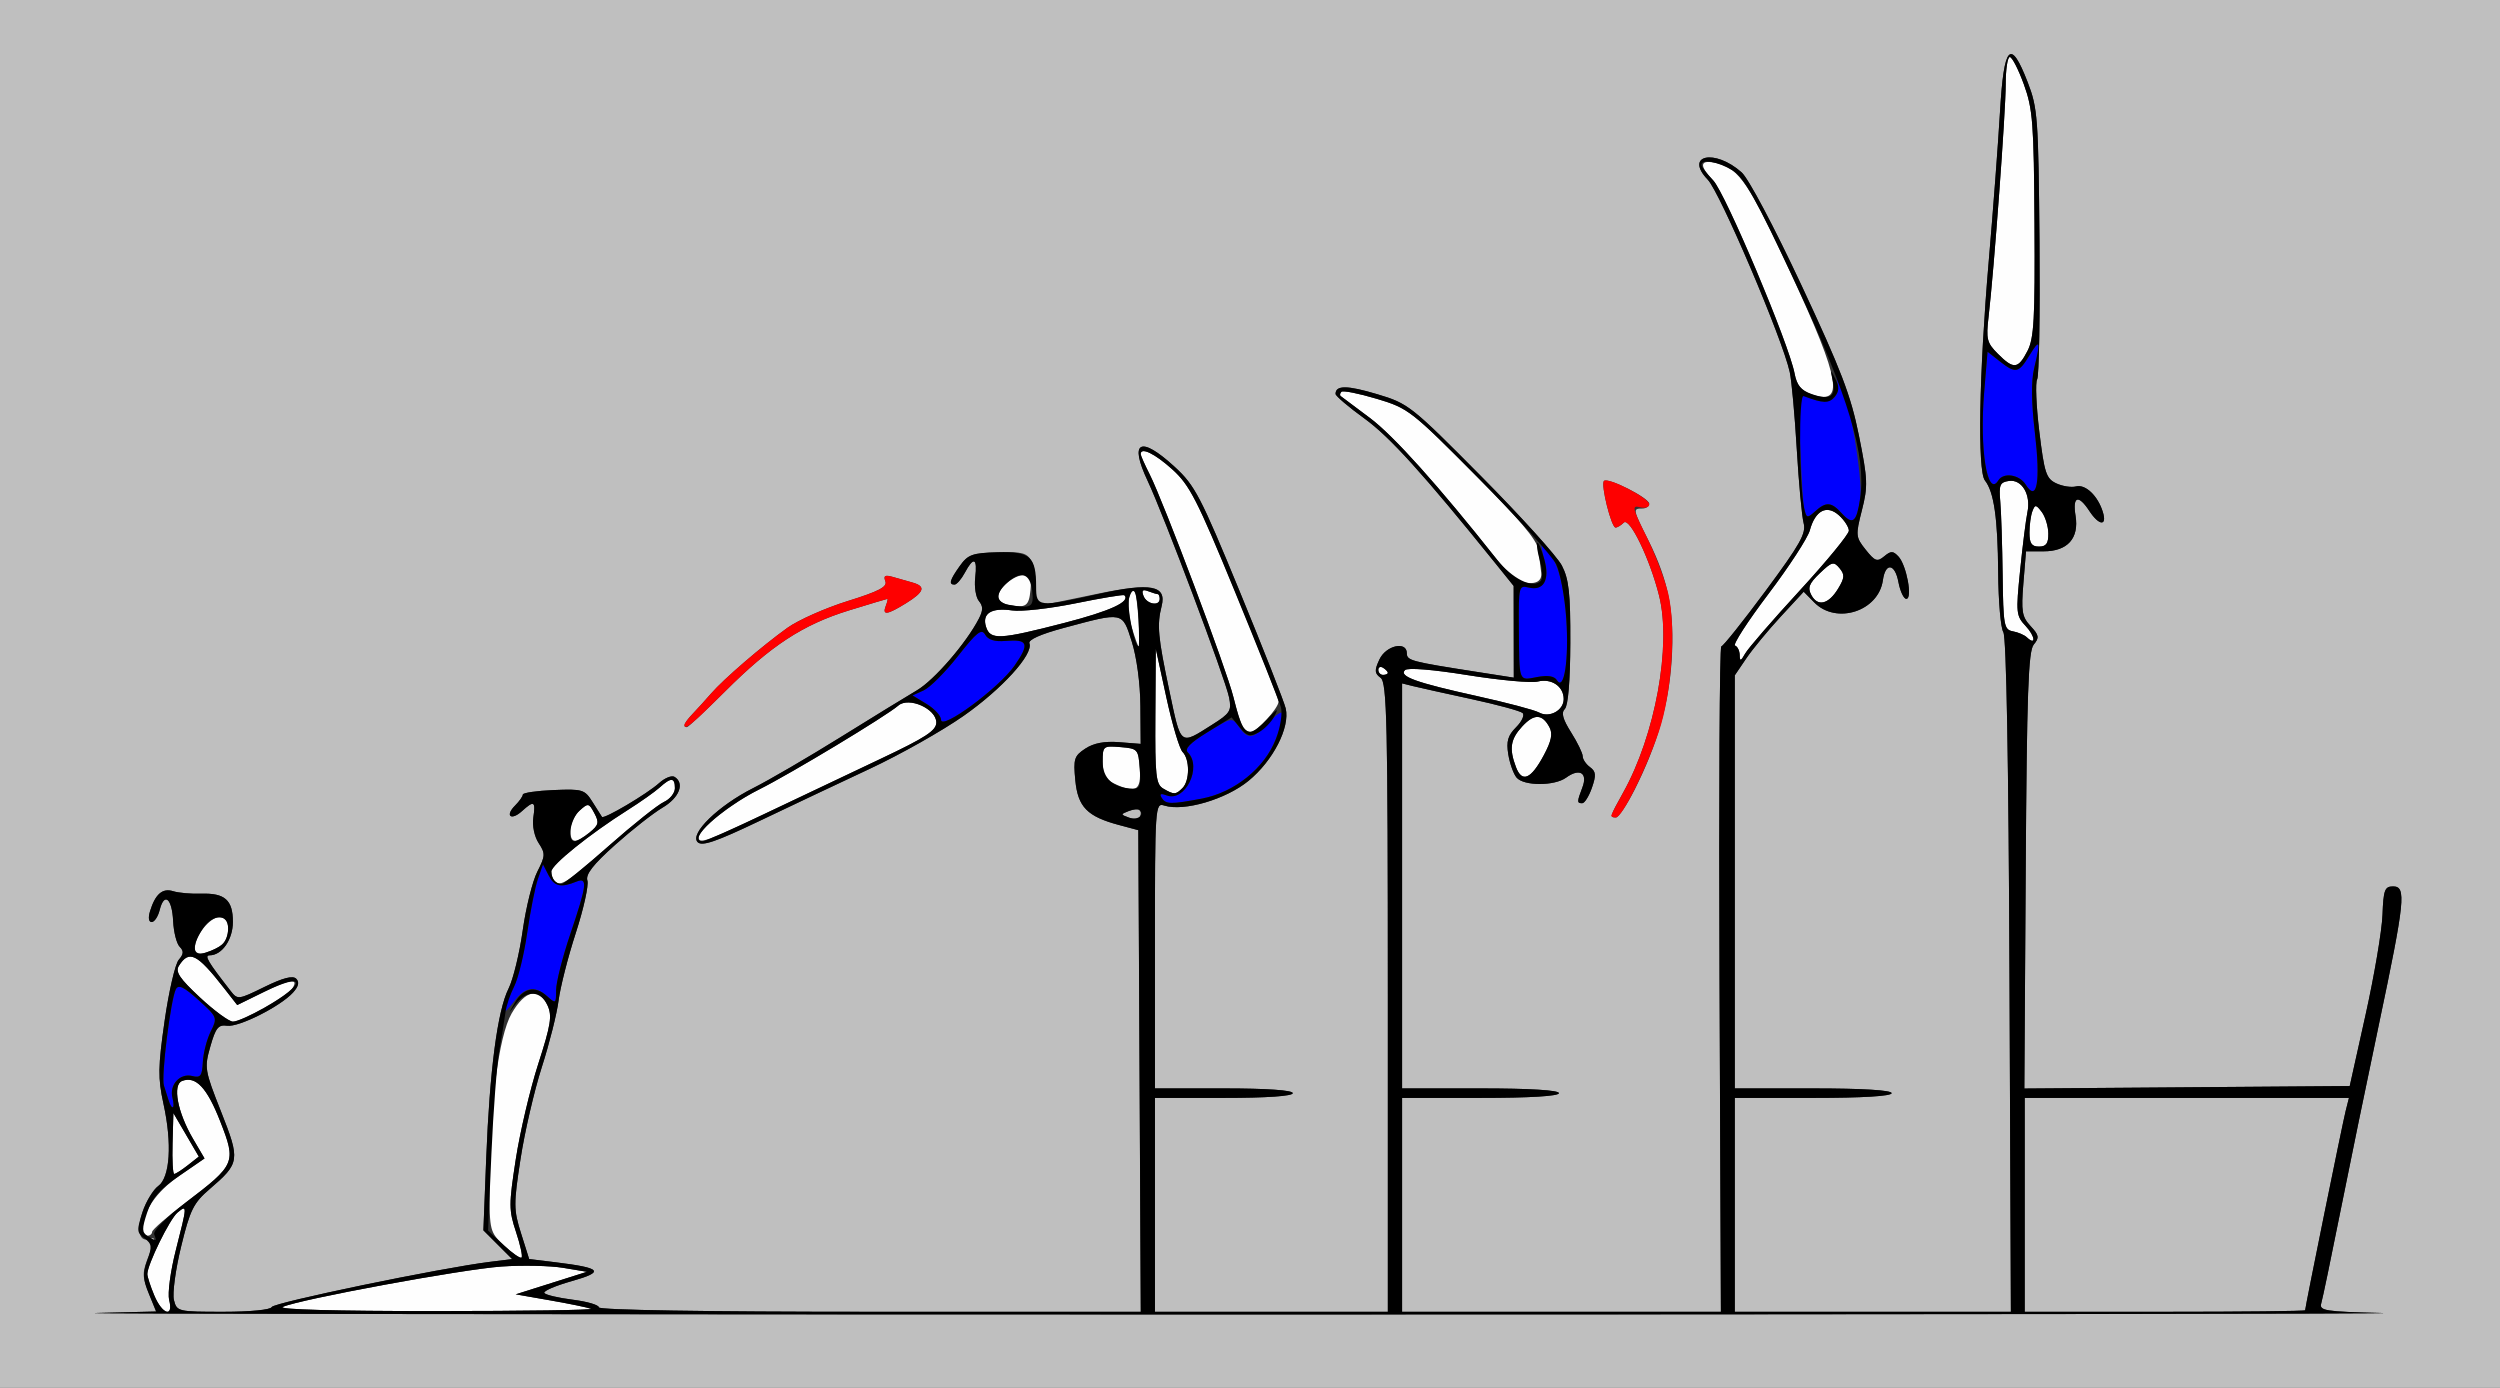<?xml version="1.0" encoding="UTF-8" standalone="no"?>
<!-- Created with Inkscape (http://www.inkscape.org/) -->

<svg
   xmlns:dc="http://purl.org/dc/elements/1.1/"
   xmlns:cc="http://creativecommons.org/ns#"
   xmlns:rdf="http://www.w3.org/1999/02/22-rdf-syntax-ns#"
   xmlns:svg="http://www.w3.org/2000/svg"
   xmlns="http://www.w3.org/2000/svg"
   version="1.1"
   width="526"
   height="292"
   id="svg2">
  <rect width="100%" height="100%" fill="#333333" stroke="none"/>
  <defs
     id="defs6" />
  <g
     id="g2987">
    <path
       d="M 32.449,272.532 C 31.652,270.625 31,268.613 31,268.061 c 0,-1.978 4.71,-11.588 6.338,-12.933 2.088,-1.724 2.082,-1.609 -0.358,7.951 -1.111,4.352 -1.737,9.039 -1.392,10.417 0.96,3.826 -1.447,3.087 -3.139,-0.963 z M 59.5,274.971 c 3.594,-1.606 37.802,-7.92 46,-8.491 4.4,-0.306 10.25,-0.183 13,0.275 l 5,0.832 -7.5,2.37 -7.5,2.37 7.35,1.286 c 4.043,0.707 7.868,1.498 8.5,1.757 0.632,0.259 -14.15,0.476 -32.85,0.482 -20.782,0.007 -33.222,-0.336 -32,-0.882 z m 46.637,-12.843 C 103.056,259.25 103,259.031 103,249.902 c 0,-16.926 1.893,-31.884 4.637,-36.652 2.851,-4.952 5.788,-5.605 7.575,-1.683 0.987,2.166 0.681,4.079 -1.957,12.25 -1.719,5.326 -3.848,14.351 -4.731,20.055 -1.482,9.576 -1.479,10.75 0.037,15.315 0.903,2.719 1.433,5.153 1.177,5.408 -0.256,0.256 -1.876,-0.854 -3.602,-2.466 z M 30,258.821 c 0,-3.885 2.807,-8.044 7.704,-11.417 l 5.329,-3.67 -2.43,-4.147 c -3.26,-5.562 -4.353,-11.361 -2.291,-12.153 2.886,-1.107 5.253,1.409 8.042,8.549 3.381,8.655 3.21,9.057 -7.236,16.998 C 35.203,255.957 32,258.754 32,259.196 32,259.638 31.55,260 31,260 c -0.55,0 -1,-0.531 -1,-1.179 z m 6.305,-18.226 0.178,-6.405 2.674,4.578 2.674,4.578 -2.323,1.827 C 38.23,246.178 36.947,247 36.656,247 c -0.291,0 -0.449,-2.882 -0.351,-6.405 z m 5.765,-30.735 c -4.313,-4.021 -5.224,-5.391 -4.429,-6.652 2.156,-3.417 3.821,-2.585 9.565,4.783 l 2.705,3.47 5.664,-2.778 c 5.526,-2.71 7.314,-2.929 5.954,-0.728 -0.968,1.567 -10.753,7.032 -12.528,6.998 -0.825,-0.016 -3.944,-2.307 -6.931,-5.093 z M 41,199.532 C 41,196.932 44.079,193 46.115,193 47.433,193 48,193.715 48,195.378 c 0,2.611 -1.316,4.015 -4.75,5.067 -1.684,0.516 -2.25,0.287 -2.25,-0.913 z m 75.667,-14.199 C 116.3,184.967 116,184.081 116,183.365 c 0,-1.389 8.061,-7.875 16.09,-12.945 2.683,-1.694 5.708,-3.832 6.722,-4.75 2.378,-2.152 3.187,-2.109 3.187,0.17 0,1.012 -1.039,2.313 -2.309,2.892 -1.27,0.579 -6.448,4.701 -11.507,9.161 -9.097,8.019 -10.216,8.743 -11.517,7.442 z M 120,174.655 c 0,-1.29 0.864,-3.127 1.92,-4.083 1.835,-1.661 1.974,-1.637 3.133,0.528 1.05,1.961 0.911,2.51 -1.031,4.083 C 121.028,177.608 120,177.473 120,174.655 z m 27,1.541 c 0,-1.74 6.819,-7.148 12.732,-10.098 6.527,-3.256 26.685,-15.406 29.268,-17.641 2.207,-1.91 8,0.664 8,3.554 0,1.708 -2.225,3.159 -11.75,7.664 -6.463,3.056 -17.315,8.204 -24.117,11.441 C 148.632,177.063 147,177.65 147,176.196 z m 97.75,-10.276 c -1.544,-0.899 -1.74,-2.693 -1.661,-15.22 l 0.089,-14.2 2.228,10.267 c 1.226,5.647 2.761,10.799 3.411,11.45 1.533,1.533 1.523,6.044 -0.017,7.583 -1.433,1.433 -1.778,1.443 -4.05,0.12 z m -10.5,-1.14 c -1.681,-0.811 -2.25,-1.947 -2.25,-4.493 0,-3.326 0.09,-3.4 3.75,-3.097 3.64,0.301 3.759,0.435 4.058,4.56 0.335,4.632 -0.871,5.29 -5.558,3.03 z m 84.718,-3.364 c -1.483,-3.901 -1.177,-5.898 1.319,-8.591 2.5,-2.698 4.205,-2.644 5.717,0.182 0.725,1.355 0.42,2.884 -1.173,5.868 -2.705,5.067 -4.591,5.885 -5.863,2.541 z m -57.518,-8.497 c -0.367,-0.594 -1.24,-3.407 -1.939,-6.25 C 258.083,140.863 244.792,105.515 241.884,99.79 240.848,97.749 240,95.837 240,95.54 c 0,-1.547 2.966,-0.113 6.649,3.213 3.647,3.294 5.25,6.412 13.25,25.769 C 264.904,136.634 269,147.03 269,147.626 269,149.023 264.399,154 263.107,154 c -0.544,0 -1.289,-0.486 -1.657,-1.081 z m 62.332,-3.021 c -0.916,-0.513 -6.755,-2.057 -12.974,-3.431 -12.919,-2.854 -16.522,-4.153 -15.199,-5.476 0.551,-0.551 5.783,-0.132 13.192,1.057 6.753,1.084 13.391,1.691 14.752,1.349 2.877,-0.722 5.448,1.019 5.448,3.69 0,2.406 -3.027,4.037 -5.218,2.811 z M 290,140.941 c 0,-0.582 0.45,-0.781 1,-0.441 0.55,0.34 1,0.816 1,1.059 0,0.243 -0.45,0.441 -1,0.441 -0.55,0 -1,-0.477 -1,-1.059 z m 76.03,-3.108 c -0.017,-0.917 -0.455,-1.817 -0.975,-2 -0.519,-0.183 2.629,-5.058 6.995,-10.833 4.367,-5.775 8.298,-11.813 8.736,-13.418 1.153,-4.223 3.584,-5.461 6.154,-3.135 1.132,1.025 2.059,2.471 2.059,3.214 0,0.743 -4.653,6.411 -10.34,12.595 -5.687,6.184 -10.848,12.144 -11.47,13.244 -0.927,1.642 -1.135,1.702 -1.16,0.333 z m -127.925,-5.877 c -1.114,-3.719 -0.677,-8.861 0.642,-7.542 0.539,0.539 1.312,11.587 0.811,11.587 -0.133,0 -0.786,-1.82 -1.453,-4.044 z m 188.328,2.125 C 425.92,133.593 424.6,133.029 423.5,132.828 c -1.852,-0.34 -2.011,-1.214 -2.144,-11.847 -0.079,-6.314 -0.304,-13.28 -0.5,-15.48 -0.31,-3.482 -0.073,-4.04 1.826,-4.311 2.737,-0.39 4.668,2.903 3.881,6.619 -0.313,1.48 -1.001,6.955 -1.529,12.167 -0.91,8.989 -0.85,9.592 1.174,11.746 2.016,2.146 2.217,4.25 0.225,2.359 z m -218.973,-2.205 c -0.894,-2.818 1.131,-4.081 5.513,-3.438 1.91,0.28 7.928,-0.398 13.373,-1.508 5.445,-1.11 10.045,-1.872 10.222,-1.694 1.347,1.347 -2.926,3.317 -12.636,5.826 -13.684,3.536 -15.578,3.629 -16.472,0.814 z m 4.79,-4.588 c -1.238,-0.234 -2.25,-1 -2.25,-1.702 0,-1.776 3.304,-4.585 5.392,-4.585 1.348,0 1.665,0.708 1.421,3.173 -0.332,3.363 -0.965,3.796 -4.563,3.114 z m 28.346,-1.898 c -0.453,-1.179 -0.191,-1.447 0.975,-1 0.876,0.336 1.781,0.611 2.011,0.611 0.23,0 0.418,0.45 0.418,1 0,1.629 -2.733,1.138 -3.404,-0.611 z m 140.515,-0.182 c -0.829,-1.55 -0.491,-2.426 1.778,-4.599 2.538,-2.431 2.929,-2.532 4.143,-1.07 1.128,1.36 1.085,2.037 -0.277,4.289 -2.013,3.329 -4.301,3.888 -5.644,1.38 z m -61.232,-2.86 c -0.892,-0.244 -3.118,-2.334 -4.946,-4.644 -12.236,-15.462 -21.768,-26.084 -26.708,-29.762 -3.148,-2.343 -5.911,-4.414 -6.14,-4.6 -0.229,-0.187 -0.16,-0.596 0.154,-0.91 0.314,-0.314 3.651,0.349 7.417,1.474 6.604,1.973 7.32,2.521 20.25,15.489 9.76,9.788 13.503,14.214 13.766,16.276 0.199,1.558 0.467,3.715 0.596,4.794 0.238,1.998 -1.399,2.701 -4.388,1.884 z M 427,112.082 c 0,-1.605 0.278,-3.643 0.618,-4.529 0.555,-1.448 0.755,-1.43 1.968,0.168 0.742,0.979 1.364,3.017 1.382,4.529 0.024,2.094 -0.445,2.75 -1.968,2.75 -1.543,0 -2,-0.667 -2,-2.918 z M 380.852,82.867 c -1.893,-0.691 -2.824,-1.902 -3.264,-4.25 -1.203,-6.412 -14.557,-37.975 -17.261,-40.798 -2.993,-3.124 -2.634,-4.365 1,-3.452 4.634,1.163 6.697,4.249 15.465,23.133 10.574,22.772 11.419,28.052 4.06,25.367 z m 39.495,-8.429 c -2.3,-2.3 -2.5,-3.093 -1.955,-7.75 C 419.539,56.896 422,23.519 422,17.76 422,14.592 422.39,12 422.866,12 c 0.476,0 1.807,2.587 2.956,5.75 1.88,5.17 2.105,8.13 2.235,29.354 0.123,20.038 -0.101,24.08 -1.482,26.75 -1.972,3.813 -2.911,3.901 -6.228,0.584 z"
       id="path2997"
       style="fill:#fefefe" />
    <path
       d="M 0,146 0,0 l 263,0 263,0 0,146 0,146 -263,0 -263,0 0,-146 z m 501.192,130.252 c -12.037,-0.281 -13.259,-0.475 -12.8,-2.032 0.28,-0.946 2.082,-9.596 4.006,-19.221 1.923,-9.625 5.584,-27.4 8.134,-39.5 5.494,-26.068 5.794,-29 2.968,-29 -1.753,0 -2.028,0.741 -2.224,6 -0.123,3.3 -1.725,12.75 -3.559,21 l -3.335,15 -34.229,0.263 -34.229,0.263 0.288,-45.861 c 0.235,-37.472 0.544,-46.168 1.685,-47.542 1.215,-1.463 1.128,-1.971 -0.667,-3.903 -1.8,-1.937 -1.993,-3.082 -1.51,-8.971 l 0.554,-6.75 3.708,0 c 5.029,0 7.485,-2.735 6.715,-7.477 -0.669,-4.122 0.576,-4.561 2.895,-1.023 2.039,3.112 3.776,3.264 2.857,0.25 -1.044,-3.424 -3.664,-5.927 -5.659,-5.405 -0.984,0.257 -2.856,-0.036 -4.16,-0.652 -2.117,-0.999 -2.499,-2.169 -3.558,-10.909 -0.653,-5.384 -0.856,-10.324 -0.452,-10.977 0.404,-0.653 0.625,-13.682 0.492,-28.953 -0.227,-26.067 -0.379,-28.119 -2.487,-33.56 -3.619,-9.343 -5.004,-7.868 -5.824,6.205 -0.385,6.6 -1.454,20.775 -2.376,31.5 -2.029,23.607 -2.385,44.098 -0.8,46.088 1.906,2.393 2.705,7.95 2.792,19.412 0.046,6.05 0.534,11.675 1.084,12.5 0.636,0.954 1.107,27.253 1.294,72.25 L 423.088,276 394.044,276 365,276 l 0,-22.5 0,-22.5 16.5,0 c 10.333,0 16.5,-0.374 16.5,-1 0,-0.626 -6.167,-1 -16.5,-1 l -16.5,0 0,-43.456 0,-43.456 2.422,-3.568 c 1.332,-1.963 4.594,-5.92 7.25,-8.794 L 379.5,124.5 l 2.214,2.25 c 4.655,4.731 13.538,1.859 14.448,-4.672 0.528,-3.784 2.526,-3.552 3.264,0.378 0.366,1.949 1.115,3.544 1.665,3.544 1.364,0 0.043,-7.112 -1.657,-8.914 -1.137,-1.206 -1.579,-1.21 -3.002,-0.029 -1.462,1.214 -1.942,1.042 -3.882,-1.391 -2.12,-2.659 -2.154,-3.009 -0.8,-8.326 1.286,-5.047 1.229,-6.468 -0.629,-15.695 C 389.422,83.209 387.383,77.878 379.019,60 373.271,47.714 367.877,37.539 366.433,36.257 c -5.674,-5.034 -12.091,-3.641 -7.122,1.545 2.608,2.723 15.702,33.436 17.247,40.456 0.392,1.783 1.059,9.091 1.482,16.241 0.423,7.15 1.072,14.151 1.444,15.557 0.567,2.148 -0.711,4.428 -7.989,14.25 -4.766,6.431 -8.964,11.693 -9.33,11.693 -0.366,-1.6e-4 -0.535,31.5 -0.377,70 L 362.077,276 328.538,276 295,276 l 0,-22.5 0,-22.5 16.5,0 c 10.333,0 16.5,-0.374 16.5,-1 0,-0.626 -6.167,-1 -16.5,-1 l -16.5,0 0,-42.608 0,-42.608 2.25,0.562 c 1.238,0.309 6.75,1.535 12.25,2.724 5.5,1.189 10.383,2.515 10.85,2.946 0.468,0.431 -0.146,1.78 -1.363,2.997 -1.74,1.74 -2.092,2.956 -1.648,5.689 0.31,1.912 1.091,4.112 1.735,4.887 1.503,1.811 7.978,1.824 10.443,0.022 2.814,-2.058 4.583,-1.005 3.426,2.039 -1.165,3.064 -1.168,3.35 -0.041,3.35 0.496,0 1.41,-1.458 2.032,-3.24 0.93,-2.669 0.859,-3.438 -0.402,-4.36 C 333.689,160.784 333,159.758 333,159.12 c 0,-0.638 -1.094,-2.892 -2.43,-5.009 -1.778,-2.816 -2.133,-4.147 -1.322,-4.958 0.69,-0.69 1.123,-5.923 1.149,-13.88 0.033,-10.45 -0.29,-13.409 -1.777,-16.272 -1,-1.925 -8.635,-10.374 -16.968,-18.775 C 296.895,85.348 296.323,84.897 289.732,82.927 283.418,81.04 281,81.029 281,82.886 c 0,0.422 2.739,2.752 6.088,5.178 5.344,3.871 12.355,11.62 27.442,30.329 l 3.945,4.893 0.013,9.646 0.013,9.646 -8,-1.249 c -13.664,-2.133 -14.5,-2.356 -14.5,-3.874 0,-2.65 -4.397,-1.66 -5.772,1.3 -1.074,2.311 -1.035,2.913 0.25,3.852 C 291.814,143.585 292,151.79 292,209.86 L 292,276 l -24.5,0 -24.5,0 0,-22.5 0,-22.5 14.5,0 c 9,0 14.5,-0.379 14.5,-1 0,-0.621 -5.5,-1 -14.5,-1 l -14.5,0 0,-30.067 c 0,-29.443 0.041,-30.054 1.967,-29.443 4.106,1.303 12.955,-1.291 17.72,-5.196 5.177,-4.242 8.772,-11.254 7.822,-15.256 -0.331,-1.396 -4.674,-12.438 -9.651,-24.538 -8.262,-20.088 -9.451,-22.369 -13.675,-26.25 -7.288,-6.694 -9.68,-5.464 -5.712,2.937 3.364,7.122 16.35,41.657 17.129,45.553 0.563,2.813 0.236,3.339 -3.565,5.739 -6.868,4.336 -6.513,4.619 -9.009,-7.181 -2.4,-11.345 -2.622,-13.781 -1.62,-17.772 1.101,-4.386 -2.075,-4.977 -13.724,-2.552 -5.599,1.165 -10.86,2.253 -11.692,2.417 -1.18,0.232 -1.433,-0.522 -1.156,-3.436 0.196,-2.053 -0.149,-4.677 -0.766,-5.83 -0.966,-1.806 -1.958,-2.073 -7.155,-1.93 -5.332,0.147 -6.258,0.483 -7.973,2.89 -2.117,2.973 -2.383,3.915 -1.108,3.915 0.457,0 1.433,-1.125 2.169,-2.5 1.867,-3.489 2.67,-3.117 2.188,1.014 -0.226,1.933 0.121,4.154 0.77,4.936 0.908,1.094 0.904,1.957 -0.014,3.736 -2.643,5.119 -9.387,12.916 -13.017,15.05 -2.118,1.245 -9.38,5.701 -16.139,9.903 -6.758,4.201 -14.988,8.998 -18.288,10.659 -7.37,3.71 -13.463,9.639 -11.709,11.393 0.916,0.916 3.872,-0.096 12.948,-4.435 6.469,-3.092 16.955,-8.051 23.302,-11.02 6.348,-2.969 15.212,-7.97 19.698,-11.114 8.085,-5.665 14.722,-12.977 13.848,-15.255 -0.289,-0.754 2.336,-1.934 7.229,-3.249 12.604,-3.389 12.29,-3.452 14.309,2.883 1.03,3.232 1.778,8.802 1.813,13.507 l 0.061,8.007 -4.519,-0.359 c -3.071,-0.244 -5.352,0.186 -7.118,1.343 -2.353,1.542 -2.553,2.17 -2.122,6.659 0.541,5.63 2.499,7.637 9.201,9.427 l 4.058,1.084 0.259,50.666 0.259,50.666 -57.009,0 C 148.617,276 126,275.632 126,275.072 c 0,-0.51 -2.481,-1.238 -5.513,-1.617 -3.032,-0.379 -5.716,-1.017 -5.964,-1.418 -0.248,-0.401 2.346,-1.52 5.763,-2.487 7.011,-1.983 6.342,-2.77 -3.37,-3.965 l -5.584,-0.687 -1.697,-5.385 c -1.577,-5.002 -1.585,-6.118 -0.11,-15.699 0.873,-5.673 2.889,-14.364 4.479,-19.314 1.59,-4.95 3.175,-11.25 3.522,-14 0.347,-2.75 1.979,-9.152 3.627,-14.227 1.648,-5.075 2.741,-10.028 2.431,-11.007 -0.41,-1.291 1.192,-3.352 5.832,-7.502 3.518,-3.147 8.014,-6.676 9.99,-7.842 3.526,-2.081 4.708,-5.116 2.519,-6.468 -0.591,-0.365 -2.053,0.222 -3.25,1.306 -2.499,2.262 -11.638,7.668 -12.024,7.112 -0.142,-0.204 -1.038,-1.618 -1.991,-3.142 -1.639,-2.619 -2.088,-2.756 -8.197,-2.5 -3.555,0.149 -6.463,0.576 -6.463,0.949 -1.4e-4,0.373 -0.729,1.407 -1.619,2.298 -2.191,2.191 -0.869,3.276 1.442,1.184 2.545,-2.303 2.896,-2.106 2.39,1.341 -0.255,1.734 0.22,4.009 1.123,5.388 1.433,2.187 1.409,2.687 -0.285,6.01 -1.016,1.994 -2.4,7.557 -3.074,12.362 -0.674,4.806 -2.016,10.313 -2.981,12.238 -2.328,4.644 -3.971,17.12 -4.698,35.679 l -0.595,15.179 3.028,3.028 3.028,3.028 -4.63,0.571 c -10.308,1.272 -45.652,8.592 -45.963,9.52 C 56.976,275.575 52.642,276 47.025,276 c -9.607,0 -9.821,-0.051 -10.431,-2.48 -0.342,-1.364 0.34,-6.427 1.517,-11.25 1.893,-7.758 2.589,-9.156 6.031,-12.117 6.336,-5.449 6.419,-6.02 2.37,-16.258 -3.45,-8.724 -3.533,-9.232 -2.253,-13.727 1.12,-3.931 1.677,-4.619 3.534,-4.355 2.453,0.348 11.226,-4.072 13.861,-6.983 1.17,-1.293 1.377,-2.198 0.663,-2.912 -0.713,-0.713 -2.786,-0.176 -6.667,1.727 -5.544,2.719 -5.656,2.732 -7.157,0.809 C 43.734,202.354 42.936,201 44.103,201 46.692,201 49,197.686 49,193.967 c 0,-4.594 -1.686,-6.096 -6.658,-5.934 -2.113,0.069 -4.774,-0.167 -5.912,-0.524 -2.252,-0.706 -3.761,0.606 -4.875,4.24 -0.411,1.341 -0.266,2.25 0.359,2.25 0.577,0 1.336,-1.145 1.687,-2.544 0.957,-3.813 2.594,-2.454 2.827,2.347 0.113,2.326 0.732,4.756 1.375,5.399 0.894,0.894 0.848,1.54 -0.192,2.734 -0.749,0.86 -2.086,6.626 -2.972,12.813 -1.398,9.766 -1.43,12.074 -0.245,17.5 1.835,8.399 1.386,15.255 -1.145,17.5 -4.084,3.622 -5.494,12.326 -1.765,10.895 1.252,-0.48 1.232,0.026 -0.139,3.451 -1.454,3.635 -1.461,4.383 -0.068,7.93 l 1.538,3.916 -12.658,0.312 C 13.196,276.425 121.575,276.565 261,276.564 c 139.425,-5.7e-4 247.511,-0.141 240.192,-0.312 z M 426,253.5 l 0,-22.5 34.108,0 34.108,0 -0.693,2.75 C 492.85,236.427 485,275.04 485,275.679 485,275.856 471.725,276 455.5,276 l -29.5,0 0,-22.5 z M 237.573,172.041 c -1.831,-0.657 -1.836,-0.726 -0.107,-1.389 1.987,-0.762 2.942,-0.302 2.388,1.152 -0.195,0.511 -1.221,0.617 -2.281,0.237 z m 106.352,-5.892 c 4.745,-9.4 7.191,-17.938 7.791,-27.19 0.65,-10.038 -0.648,-16.773 -4.853,-25.18 C 343.543,107.144 343.514,107 345.5,107 c 0.825,0 1.5,-0.456 1.5,-1.013 0,-1.217 -8.714,-5.607 -9.523,-4.797 -0.726,0.726 1.535,9.81 2.442,9.81 0.375,0 1.151,-0.47 1.725,-1.044 1.216,-1.216 5.5,7.654 7.431,15.386 2.628,10.521 -0.803,29.321 -7.555,41.402 C 338.673,171.837 338.626,172 339.986,172 c 0.542,0 2.315,-2.633 3.939,-5.851 z M 152.534,145.499 c 9.68,-9.68 16.414,-14.082 26.123,-17.078 4.314,-1.331 7.941,-2.42 8.061,-2.42 0.12,-8e-5 -0.04,0.675 -0.357,1.5 -0.779,2.031 0.276,1.887 4.27,-0.582 3.855,-2.383 4.22,-3.542 1.368,-4.351 -1.1,-0.312 -2.968,-0.844 -4.151,-1.183 -1.65,-0.472 -2.015,-0.261 -1.568,0.903 0.452,1.179 -1.326,2.114 -7.942,4.177 -4.689,1.462 -10.396,3.999 -12.682,5.639 -5.38,3.858 -13.371,10.737 -16.05,13.818 -1.158,1.332 -2.894,3.244 -3.856,4.25 -1.759,1.838 -2.191,2.829 -1.234,2.829 0.284,0 3.892,-3.376 8.018,-7.501 z"
       id="path2995"
       style="fill:#bfbfbf" />
    <path
       d="m 339,171.626 c 0,-0.206 1.134,-2.402 2.519,-4.882 6.752,-12.081 10.183,-30.881 7.555,-41.402 -1.931,-7.733 -6.215,-16.602 -7.431,-15.386 C 341.07,110.53 340.293,111 339.919,111 c -0.907,0 -3.168,-9.084 -2.442,-9.81 0.856,-0.856 9.523,3.616 9.523,4.914 0,0.63 -0.868,0.903 -1.96,0.617 -1.749,-0.457 -1.602,0.204 1.362,6.133 1.827,3.655 3.896,9.08 4.598,12.054 1.696,7.187 0.76,20.902 -1.982,29.041 C 346.333,161.916 341.288,172 339.986,172 339.444,172 339,171.832 339,171.626 z M 144,152.5 c 0,-0.275 0.787,-1.323 1.75,-2.329 0.963,-1.006 2.698,-2.918 3.856,-4.25 2.68,-3.081 10.67,-9.96 16.05,-13.818 2.286,-1.639 7.993,-4.177 12.682,-5.639 6.616,-2.063 8.395,-2.998 7.942,-4.177 -0.447,-1.165 -0.081,-1.375 1.568,-0.903 1.183,0.338 3.051,0.871 4.151,1.183 2.852,0.809 2.487,1.968 -1.368,4.351 -3.995,2.469 -5.05,2.613 -4.27,0.582 0.317,-0.825 0.477,-1.5 0.357,-1.5 -0.12,7e-5 -3.748,1.089 -8.061,2.42 -9.71,2.996 -16.443,7.398 -26.123,17.078 C 145.534,152.498 144,153.757 144,152.5 z"
       id="path2993"
       style="fill:#fe0000" />
    <path
       d="m 35.469,231.5 c -0.258,-0.825 -0.702,-2.234 -0.988,-3.132 -0.592,-1.861 1.439,-18.16 2.523,-20.243 0.543,-1.043 1.69,-0.493 4.763,2.282 3.972,3.588 4.02,3.713 2.57,6.619 -0.813,1.629 -1.559,4.518 -1.657,6.419 -0.154,2.961 -0.477,3.383 -2.253,2.941 -2.577,-0.641 -4.848,1.888 -4.137,4.607 0.605,2.312 -0.117,2.756 -0.82,0.505 z m 70.563,-18.79 c -0.017,-0.434 0.809,-2.459 1.837,-4.5 1.028,-2.041 2.403,-7.429 3.057,-11.973 0.654,-4.545 1.668,-9.639 2.254,-11.321 l 1.066,-3.057 1.186,2.321 c 1.193,2.334 2.586,2.651 5.819,1.325 2.448,-1.005 2.267,0.592 -1.25,10.996 -1.65,4.881 -3,10.211 -3,11.843 0,2.811 -0.096,2.88 -1.829,1.312 -2.623,-2.374 -4.71,-2.05 -7.056,1.095 -1.128,1.512 -2.066,2.395 -2.083,1.96 z m 138.363,-44.88 c -0.498,-0.805 -0.16,-0.954 1.086,-0.476 3.843,1.475 7.51,-5.964 4.449,-9.025 -0.761,-0.761 0.429,-1.994 4.113,-4.261 5.158,-3.174 5.191,-3.18 6.627,-1.129 1.947,2.78 3.018,2.605 6.429,-1.045 3.425,-3.667 3.796,-2.133 1.031,4.273 -2.507,5.808 -8.676,10.609 -15.232,11.852 -6.623,1.256 -7.624,1.234 -8.503,-0.189 z M 198,151.452 c 0,-0.815 -1.35,-2.302 -3,-3.306 l -3,-1.825 2.371,-1.08 c 1.304,-0.594 4.537,-3.837 7.184,-7.207 3.953,-5.032 4.975,-5.838 5.718,-4.511 0.613,1.096 1.985,1.523 4.262,1.326 4.775,-0.411 5.144,0.564 1.954,5.168 C 210.212,144.745 198,153.761 198,151.452 z m 129.574,-8.332 c -0.542,-0.877 -1.906,-1.093 -4.189,-0.665 -3.933,0.738 -3.734,1.293 -3.822,-10.661 -0.061,-8.324 0.027,-8.683 2.01,-8.186 3.122,0.782 4.574,-1.604 3.422,-5.62 -1.373,-4.788 -0.48,-4.855 1.923,-0.146 1.359,2.664 2.252,6.862 2.626,12.347 0.583,8.548 -0.459,15.379 -1.972,12.931 z m 59.904,-35.144 c -2.17,-2.398 -3.276,-2.47 -5.603,-0.364 -1.657,1.5 -1.817,1.448 -2.288,-0.75 C 379.089,104.534 378.251,83 378.66,83 c 0.116,0 1.419,0.46 2.897,1.021 3.569,1.357 5.791,-0.399 4.994,-3.947 -0.426,-1.898 -0.327,-2.165 0.377,-1.017 1.899,3.094 5.115,21.823 4.456,25.945 -0.789,4.934 -1.583,5.539 -3.905,2.974 z m 38.737,-6.002 c -1.332,-2.133 -4.682,-2.648 -5.77,-0.887 -2.314,3.744 -3.975,-6.574 -2.981,-18.509 l 0.715,-8.582 2.545,2.002 c 3.393,2.669 3.967,2.555 6.286,-1.248 2.209,-3.622 2.39,-3.11 0.976,2.75 -0.645,2.67 -0.591,7.192 0.16,13.596 1.211,10.324 0.439,14.673 -1.93,10.879 z"
       id="path2991"
       style="fill:#0000fe" />
    <path
       d="m 20.187,276.253 12.687,-0.312 -1.551,-3.711 c -1.275,-3.052 -1.336,-4.303 -0.346,-7.044 1.05,-2.904 0.975,-3.501 -0.585,-4.642 -1.63,-1.192 -1.666,-1.684 -0.407,-5.499 0.761,-2.304 2.249,-4.796 3.307,-5.538 2.494,-1.747 2.946,-8.822 1.102,-17.259 -1.186,-5.426 -1.153,-7.734 0.245,-17.5 0.886,-6.187 2.223,-11.953 2.972,-12.813 1.04,-1.194 1.085,-1.84 0.192,-2.734 -0.644,-0.644 -1.262,-3.073 -1.375,-5.399 -0.233,-4.801 -1.87,-6.16 -2.827,-2.347 C 33.249,192.855 32.49,194 31.914,194 c -0.625,0 -0.77,-0.909 -0.359,-2.25 1.114,-3.634 2.623,-4.946 4.875,-4.24 1.138,0.357 3.799,0.593 5.912,0.524 C 47.314,187.871 49,189.374 49,193.967 49,197.686 46.692,201 44.103,201 c -1.167,0 -0.37,1.354 4.391,7.454 1.501,1.923 1.613,1.911 7.157,-0.809 3.881,-1.904 5.954,-2.441 6.667,-1.727 0.713,0.713 0.507,1.618 -0.663,2.912 -2.635,2.912 -11.407,7.331 -13.861,6.983 -1.857,-0.263 -2.415,0.424 -3.534,4.355 -1.28,4.495 -1.197,5.004 2.253,13.727 4.049,10.238 3.966,10.808 -2.37,16.258 -3.442,2.961 -4.138,4.358 -6.031,12.117 -1.177,4.823 -1.86,9.886 -1.517,11.25 0.61,2.429 0.824,2.48 10.431,2.48 5.617,0 9.951,-0.425 10.142,-0.995 0.311,-0.928 35.655,-8.248 45.963,-9.52 l 4.63,-0.571 -3.028,-3.028 -3.028,-3.028 0.595,-15.179 c 0.727,-18.559 2.37,-31.035 4.698,-35.679 0.965,-1.925 2.306,-7.432 2.981,-12.238 0.674,-4.806 2.058,-10.369 3.074,-12.362 1.694,-3.323 1.718,-3.823 0.285,-6.01 -0.903,-1.378 -1.377,-3.654 -1.123,-5.388 0.506,-3.447 0.155,-3.644 -2.39,-1.341 -2.311,2.092 -3.632,1.006 -1.442,-1.184 0.89,-0.89 1.619,-1.924 1.619,-2.298 1.5e-4,-0.373 2.909,-0.8 6.463,-0.949 6.109,-0.256 6.558,-0.119 8.197,2.5 0.954,1.524 1.85,2.938 1.991,3.142 0.385,0.556 9.525,-4.85 12.024,-7.112 1.197,-1.083 2.659,-1.671 3.25,-1.306 2.189,1.353 1.007,4.388 -2.519,6.468 -1.976,1.166 -6.472,4.695 -9.99,7.842 -4.64,4.15 -6.242,6.21 -5.832,7.502 0.311,0.979 -0.783,5.932 -2.431,11.007 -1.648,5.075 -3.28,11.477 -3.627,14.227 -0.347,2.75 -1.932,9.05 -3.522,14 -1.59,4.95 -3.606,13.641 -4.479,19.314 -1.475,9.581 -1.467,10.697 0.11,15.699 l 1.697,5.385 5.584,0.687 c 9.712,1.196 10.38,1.982 3.37,3.965 -3.418,0.967 -6.011,2.086 -5.763,2.487 0.248,0.401 2.932,1.039 5.964,1.418 3.032,0.379 5.513,1.106 5.513,1.617 0,0.56 22.617,0.928 57.009,0.928 l 57.009,0 -0.259,-50.666 -0.259,-50.666 -4.058,-1.084 c -6.702,-1.791 -8.66,-3.797 -9.201,-9.427 -0.431,-4.489 -0.231,-5.117 2.122,-6.659 1.766,-1.157 4.046,-1.587 7.118,-1.343 l 4.519,0.359 -0.061,-8.007 C 239.903,143.802 239.155,138.232 238.125,135 c -2.018,-6.335 -1.705,-6.272 -14.309,-2.883 -4.893,1.316 -7.519,2.496 -7.229,3.249 0.874,2.278 -5.763,9.59 -13.848,15.255 -4.486,3.143 -13.35,8.145 -19.698,11.114 -6.348,2.969 -16.834,7.928 -23.302,11.02 -9.076,4.339 -12.032,5.351 -12.948,4.435 -1.754,-1.754 4.339,-7.682 11.709,-11.393 3.3,-1.661 11.53,-6.458 18.288,-10.659 6.759,-4.201 14.021,-8.658 16.139,-9.903 3.63,-2.134 10.374,-9.931 13.017,-15.05 0.919,-1.779 0.922,-2.642 0.014,-3.736 -0.649,-0.782 -0.996,-3.003 -0.77,-4.936 0.482,-4.13 -0.321,-4.502 -2.188,-1.014 -0.736,1.375 -1.712,2.5 -2.169,2.5 -1.275,0 -1.008,-0.942 1.108,-3.915 1.714,-2.407 2.64,-2.743 7.973,-2.89 6.844,-0.189 8.088,0.925 8.088,7.239 0,4.33 0.39,4.375 13.244,1.511 10.804,-2.407 14.246,-1.746 13.173,2.529 -1.016,4.047 -0.799,6.446 1.607,17.823 2.496,11.801 2.14,11.517 9.009,7.181 3.802,-2.4 4.128,-2.925 3.565,-5.739 -0.779,-3.896 -13.765,-38.432 -17.129,-45.553 -3.968,-8.401 -1.576,-9.631 5.712,-2.937 4.225,3.881 5.413,6.162 13.675,26.25 4.977,12.1 9.32,23.142 9.651,24.538 0.95,4.002 -2.645,11.014 -7.822,15.256 -4.765,3.905 -13.613,6.499 -17.72,5.196 C 243.041,168.878 243,169.49 243,198.933 L 243,229 l 14.5,0 c 9,0 14.5,0.379 14.5,1 0,0.621 -5.5,1 -14.5,1 l -14.5,0 0,22.5 0,22.5 24.5,0 24.5,0 0,-66.14 c 0,-58.071 -0.186,-66.276 -1.522,-67.253 -1.285,-0.939 -1.324,-1.541 -0.25,-3.852 1.375,-2.96 5.772,-3.95 5.772,-1.3 0,1.518 0.836,1.741 14.5,3.874 l 8,1.249 -0.013,-9.646 -0.013,-9.646 -3.945,-4.893 C 299.443,99.684 292.432,91.935 287.088,88.063 283.739,85.638 281,83.308 281,82.886 c 0,-1.857 2.418,-1.845 8.732,0.041 6.592,1.97 7.163,2.421 21.919,17.298 8.333,8.401 15.969,16.85 16.968,18.775 1.487,2.864 1.81,5.822 1.777,16.272 -0.025,7.957 -0.458,13.19 -1.149,13.88 -0.81,0.81 -0.456,2.141 1.322,4.958 1.337,2.117 2.43,4.372 2.43,5.009 0,0.638 0.689,1.664 1.532,2.28 1.261,0.922 1.332,1.692 0.402,4.36 -0.621,1.782 -1.536,3.24 -2.032,3.24 -1.128,0 -1.124,-0.286 0.041,-3.35 1.157,-3.044 -0.612,-4.097 -3.426,-2.039 -2.465,1.802 -8.94,1.789 -10.443,-0.022 -0.644,-0.776 -1.425,-2.975 -1.735,-4.887 -0.444,-2.733 -0.091,-3.95 1.648,-5.689 1.217,-1.217 1.83,-2.565 1.363,-2.997 -0.468,-0.431 -5.35,-1.757 -10.85,-2.946 -5.5,-1.189 -11.012,-2.415 -12.25,-2.724 l -2.25,-0.562 0,42.608 0,42.608 16.5,0 c 10.333,0 16.5,0.374 16.5,1 0,0.626 -6.167,1 -16.5,1 l -16.5,0 0,22.5 0,22.5 33.538,0 33.538,0 -0.288,-70 c -0.159,-38.5 0.011,-70 0.377,-70 0.366,1.6e-4 4.564,-5.262 9.33,-11.693 7.278,-9.822 8.557,-12.102 7.989,-14.25 -0.372,-1.406 -1.021,-8.407 -1.444,-15.557 -0.423,-7.15 -1.089,-14.459 -1.482,-16.241 -1.545,-7.02 -14.639,-37.733 -17.247,-40.456 -4.969,-5.187 1.448,-6.579 7.122,-1.545 1.444,1.282 6.838,11.457 12.586,23.743 8.364,17.878 10.403,23.209 12.101,31.645 1.858,9.227 1.915,10.647 0.629,15.695 -1.354,5.316 -1.32,5.666 0.8,8.326 1.94,2.433 2.419,2.605 3.882,1.391 1.423,-1.181 1.865,-1.177 3.002,0.029 1.699,1.802 3.021,8.914 1.657,8.914 -0.55,0 -1.299,-1.595 -1.665,-3.544 -0.737,-3.93 -2.736,-4.162 -3.264,-0.378 -0.911,6.53 -9.793,9.402 -14.448,4.672 L 379.5,124.5 l -4.828,5.226 c -2.656,2.874 -5.918,6.832 -7.25,8.794 L 365,142.089 l 0,43.456 0,43.456 16.5,0 c 10.333,0 16.5,0.374 16.5,1 0,0.626 -6.167,1 -16.5,1 l -16.5,0 0,22.5 0,22.5 29.044,0 29.044,0 -0.294,-70.75 C 422.607,160.253 422.136,133.954 421.5,133 c -0.55,-0.825 -1.038,-6.45 -1.084,-12.5 -0.087,-11.462 -0.886,-17.019 -2.792,-19.412 -1.585,-1.99 -1.229,-22.481 0.8,-46.088 0.922,-10.725 1.991,-24.9 2.376,-31.5 0.82,-14.073 2.205,-15.548 5.824,-6.205 2.107,5.441 2.259,7.492 2.487,33.56 0.133,15.271 -0.088,28.299 -0.492,28.953 -0.404,0.653 -0.2,5.593 0.452,10.977 1.059,8.739 1.441,9.909 3.558,10.909 1.304,0.616 3.177,0.909 4.16,0.652 1.995,-0.522 4.616,1.981 5.659,5.405 0.918,3.014 -0.818,2.862 -2.857,-0.25 -2.319,-3.539 -3.563,-3.099 -2.895,1.023 0.77,4.743 -1.686,7.477 -6.715,7.477 l -3.708,0 -0.554,6.75 c -0.483,5.889 -0.291,7.033 1.51,8.971 1.795,1.932 1.882,2.44 0.667,3.903 -1.141,1.374 -1.449,10.07 -1.685,47.542 l -0.288,45.861 34.229,-0.263 34.229,-0.263 3.335,-15 c 1.835,-8.25 3.436,-17.7 3.559,-21 0.196,-5.259 0.471,-6 2.224,-6 2.826,0 2.526,2.932 -2.968,29 -2.55,12.1 -6.21,29.875 -8.134,39.5 -1.923,9.625 -3.726,18.274 -4.006,19.221 -0.46,1.556 0.763,1.75 12.8,2.032 7.319,0.171 -100.767,0.312 -240.192,0.312 -139.425,5.7e-4 -247.791,-0.139 -240.813,-0.311 z m 15.402,-2.758 c -0.346,-1.377 0.281,-6.065 1.392,-10.417 2.441,-9.56 2.446,-9.676 0.358,-7.951 C 35.71,256.473 31,266.083 31,268.061 c 0,0.552 0.652,2.564 1.449,4.471 1.693,4.051 4.1,4.789 3.139,0.963 z m 88.762,1.876 c -0.632,-0.259 -4.457,-1.05 -8.5,-1.757 l -7.35,-1.286 7.5,-2.37 7.5,-2.37 -5,-0.832 c -2.75,-0.458 -8.6,-0.581 -13,-0.275 -8.198,0.571 -42.406,6.885 -46,8.491 -1.222,0.546 11.218,0.889 32,0.882 18.7,-0.006 33.483,-0.223 32.85,-0.482 z M 485,275.679 c 0,-0.639 7.85,-39.252 8.524,-41.929 l 0.693,-2.75 -34.108,0 -34.108,0 0,22.5 0,22.5 29.5,0 c 16.225,0 29.5,-0.144 29.5,-0.321 z M 108.562,259.186 c -1.516,-4.564 -1.519,-5.739 -0.037,-15.315 0.883,-5.704 3.011,-14.729 4.731,-20.055 2.638,-8.171 2.944,-10.084 1.957,-12.25 -1.447,-3.176 -4.401,-3.317 -6.67,-0.317 -1.695,2.241 -1.696,2.24 -0.252,-0.25 1.827,-3.151 4.307,-3.675 6.785,-1.433 1.86,1.683 1.926,1.641 1.926,-1.225 0,-1.632 1.35,-6.961 3,-11.843 3.517,-10.404 3.698,-12.001 1.25,-10.996 -3.233,1.327 -4.626,1.009 -5.819,-1.325 l -1.186,-2.321 -1.066,3.057 c -0.586,1.682 -1.6,6.776 -2.253,11.321 -0.653,4.545 -1.878,9.613 -2.723,11.263 -0.845,1.65 -1.68,4.125 -1.855,5.5 -0.175,1.375 -0.753,4.975 -1.283,8 -0.531,3.025 -1.282,12.792 -1.67,21.704 l -0.705,16.204 3.292,3.075 c 1.811,1.691 3.501,2.866 3.757,2.611 0.256,-0.256 -0.274,-2.689 -1.177,-5.408 z m -76.118,0.529 c -0.287,-0.748 2.493,-3.555 6.649,-6.715 10.473,-7.962 10.642,-8.359 7.261,-17.017 -2.789,-7.14 -5.156,-9.657 -8.042,-8.549 -2.062,0.791 -0.969,6.59 2.291,12.153 l 2.43,4.147 -5.381,3.706 c -4.069,2.802 -5.703,4.682 -6.702,7.71 -1.125,3.407 -1.108,4.139 0.114,4.912 1.88,1.189 1.961,1.169 1.379,-0.346 z m 7.063,-14.542 2.323,-1.827 -2.674,-4.578 -2.674,-4.578 -0.178,6.405 C 36.207,244.118 36.365,247 36.656,247 c 0.291,0 1.574,-0.822 2.852,-1.827 z m -3.219,-14.178 c -0.711,-2.719 1.561,-5.248 4.137,-4.607 1.777,0.442 2.1,0.02 2.253,-2.941 0.099,-1.901 0.844,-4.79 1.657,-6.419 1.45,-2.907 1.402,-3.031 -2.57,-6.619 -3.072,-2.776 -4.22,-3.326 -4.763,-2.282 -1.084,2.083 -3.115,18.382 -2.523,20.243 0.286,0.897 0.73,2.307 0.988,3.132 0.703,2.251 1.424,1.806 0.82,-0.505 z m 19.39,-18.983 c 8.83,-5.064 8.749,-7.671 -0.104,-3.329 l -5.664,2.778 -2.705,-3.47 c -5.744,-7.367 -7.409,-8.2 -9.565,-4.783 -0.796,1.262 0.116,2.631 4.429,6.652 2.987,2.785 6.106,5.077 6.931,5.093 0.825,0.016 3.83,-1.308 6.678,-2.941 z M 46.75,198.755 c 0.688,-0.55 1.25,-2.07 1.25,-3.378 0,-3.214 -3.257,-3.161 -5.385,0.087 -2.404,3.669 -2.129,5.827 0.635,4.98 1.238,-0.379 2.812,-1.14 3.5,-1.69 z m 81.434,-20.864 c 5.059,-4.46 10.237,-8.582 11.507,-9.161 C 140.961,168.152 142,166.851 142,165.839 c 0,-2.279 -0.81,-2.322 -3.187,-0.17 -1.015,0.918 -4.04,3.056 -6.722,4.75 C 124.061,175.49 116,181.976 116,183.365 c 0,1.483 0.944,2.635 2.16,2.635 0.455,0 4.965,-3.649 10.024,-8.108 z m -4.162,-2.709 c 1.942,-1.573 2.081,-2.122 1.031,-4.083 -1.159,-2.165 -1.298,-2.189 -3.133,-0.528 -1.934,1.75 -2.684,6.428 -1.031,6.428 0.489,0 1.899,-0.818 3.133,-1.817 z m 37.11,-4.068 c 6.802,-3.237 17.655,-8.385 24.117,-11.441 9.525,-4.504 11.75,-5.955 11.75,-7.664 0,-2.89 -5.793,-5.463 -8,-3.554 -2.583,2.235 -22.741,14.385 -29.268,17.641 C 151.829,170.04 144.265,177 147.883,177 c 0.485,0 6.448,-2.648 13.25,-5.885 z m 78.615,-0.701 c -0.254,-0.254 -1.28,-0.147 -2.281,0.237 -1.729,0.664 -1.724,0.733 0.107,1.389 1.753,0.629 3.284,-0.517 2.174,-1.627 z m 13.181,-2.4 c 6.81,-1.292 13.199,-6.441 15.515,-12.505 0.971,-2.542 1.423,-5.443 1.051,-6.737 C 269.134,147.522 264.78,136.6 259.819,124.5 251.863,105.099 250.307,102.057 246.649,98.753 242.966,95.427 240,93.993 240,95.54 c 0,0.297 0.848,2.209 1.884,4.25 2.908,5.725 16.198,41.073 17.626,46.879 2.066,8.398 3.011,9.002 7.176,4.581 2.146,-2.277 2.392,-2.367 1.429,-0.523 -0.639,1.225 -2.134,2.747 -3.322,3.383 -1.823,0.975 -2.434,0.818 -3.912,-1.008 l -1.752,-2.164 -5.136,3.16 c -3.65,2.246 -4.826,3.47 -4.065,4.231 3.061,3.061 -0.605,10.5 -4.449,9.025 -1.245,-0.478 -1.583,-0.33 -1.086,0.476 0.88,1.424 1.879,1.446 8.534,0.183 z M 248.8,165.8 c 1.54,-1.54 1.55,-6.05 0.017,-7.583 -0.651,-0.651 -2.186,-5.803 -3.411,-11.45 L 243.177,136.5 l -0.089,14.2 c -0.078,12.526 0.118,14.32 1.661,15.22 2.272,1.323 2.617,1.313 4.05,-0.12 z m -8.992,-4.05 c -0.298,-4.125 -0.417,-4.259 -4.058,-4.56 -3.66,-0.303 -3.75,-0.229 -3.75,3.097 0,3.509 2.215,5.492 6.308,5.646 1.516,0.057 1.758,-0.617 1.5,-4.182 z m 85.023,-2.875 c 1.593,-2.984 1.898,-4.512 1.173,-5.868 -1.512,-2.826 -3.217,-2.88 -5.717,-0.182 -2.495,2.692 -2.802,4.69 -1.319,8.591 1.271,3.344 3.158,2.527 5.863,-2.541 z M 213.489,140.016 c 3.19,-4.603 2.821,-5.579 -1.954,-5.168 -2.277,0.196 -3.649,-0.231 -4.262,-1.326 -0.743,-1.327 -1.765,-0.52 -5.718,4.511 -2.648,3.37 -5.881,6.613 -7.184,7.207 l -2.371,1.08 3,1.825 c 1.65,1.004 3,2.491 3,3.306 0,2.309 12.212,-6.707 15.489,-11.435 z M 329,147.087 c 0,-2.67 -2.571,-4.412 -5.448,-3.69 -1.36,0.341 -7.999,-0.266 -14.752,-1.349 -7.408,-1.189 -12.641,-1.608 -13.192,-1.057 -1.323,1.323 2.28,2.622 15.199,5.476 6.219,1.374 12.058,2.918 12.974,3.431 2.191,1.226 5.218,-0.405 5.218,-2.811 z m 0.545,-16.909 c -0.312,-4.577 -1.283,-9.752 -2.156,-11.5 -0.873,-1.748 -8.181,-9.827 -16.239,-17.954 -14.276,-14.398 -14.825,-14.827 -21.496,-16.821 -3.765,-1.125 -7.103,-1.789 -7.417,-1.475 -0.314,0.314 -0.383,0.724 -0.154,0.91 0.229,0.187 2.992,2.257 6.14,4.6 4.936,3.674 14.483,14.312 26.68,29.727 3.245,4.101 7.572,6.257 9.231,4.598 0.465,-0.465 0.408,-2.373 -0.128,-4.239 -0.535,-1.866 -0.789,-3.578 -0.563,-3.803 0.226,-0.226 0.879,1.29 1.453,3.367 1.229,4.451 -0.085,6.83 -3.323,6.019 -1.983,-0.497 -2.071,-0.139 -2.01,8.186 0.088,11.954 -0.111,11.399 3.822,10.661 2.283,-0.428 3.647,-0.212 4.189,0.665 1.514,2.45 2.555,-4.385 1.971,-12.942 z M 292,141.559 c 0,-0.243 -0.45,-0.719 -1,-1.059 -0.55,-0.34 -1,-0.141 -1,0.441 0,0.582 0.45,1.059 1,1.059 0.55,0 1,-0.198 1,-0.441 z m 86.66,-17.303 C 384.347,118.072 389,112.404 389,111.661 c 0,-0.743 -0.926,-2.19 -2.059,-3.214 -2.57,-2.326 -5.001,-1.087 -6.154,3.135 -0.438,1.605 -4.37,7.643 -8.736,13.418 -4.367,5.775 -7.515,10.65 -6.995,10.833 0.519,0.183 0.958,1.083 0.975,2 0.025,1.368 0.233,1.309 1.16,-0.333 0.621,-1.1 5.783,-7.06 11.47,-13.244 z m -139.105,6.233 c -0.268,-6.042 -1.018,-7.756 -2.017,-4.608 -0.526,1.657 1.163,10.12 2.02,10.12 0.133,0 0.131,-2.48 -0.003,-5.511 z m 186.653,1.233 c -2.024,-2.154 -2.084,-2.757 -1.174,-11.746 0.528,-5.211 1.216,-10.686 1.529,-12.167 0.787,-3.717 -1.144,-7.009 -3.881,-6.619 -1.9,0.27 -2.136,0.829 -1.826,4.311 0.196,2.2 0.421,9.166 0.5,15.48 0.133,10.633 0.292,11.508 2.144,11.847 1.1,0.202 2.42,0.765 2.933,1.253 1.991,1.891 1.79,-0.213 -0.225,-2.359 z m -202.276,-0.66 c 9.71,-2.509 13.983,-4.479 12.636,-5.826 -0.178,-0.178 -4.778,0.585 -10.222,1.694 -5.445,1.11 -11.462,1.788 -13.373,1.508 -4.382,-0.643 -6.407,0.62 -5.513,3.438 0.893,2.815 2.788,2.721 16.472,-0.814 z m -6.765,-6.757 c -0.433,-3.711 -2.391,-4.316 -5.338,-1.649 -2.475,2.24 -2.302,4.123 0.421,4.598 4.794,0.836 5.322,0.519 4.917,-2.949 z M 244,126 c 0,-0.55 -0.188,-1 -0.418,-1 -0.23,0 -1.135,-0.275 -2.011,-0.611 -1.166,-0.447 -1.427,-0.179 -0.975,1 C 241.267,127.138 244,127.629 244,126 z m 142.754,-2.174 c 1.362,-2.252 1.405,-2.929 0.277,-4.289 -1.214,-1.462 -1.605,-1.361 -4.143,1.07 -2.268,2.173 -2.607,3.05 -1.778,4.599 1.342,2.508 3.63,1.949 5.644,-1.38 z M 430.968,112.25 c -0.018,-1.512 -0.639,-3.551 -1.382,-4.529 -1.213,-1.599 -1.413,-1.616 -1.968,-0.168 -0.34,0.886 -0.618,2.924 -0.618,4.529 0,2.252 0.457,2.918 2,2.918 1.523,0 1.992,-0.656 1.968,-2.75 z m -39.585,-7.488 C 392.668,95.846 388.897,83.315 377.792,59.605 369.476,41.848 366.953,37.333 364.513,35.845 361.497,34.005 358,33.388 358,34.695 c 0,0.382 1.127,1.872 2.504,3.309 2.529,2.639 15.94,34.516 17.081,40.599 0.465,2.48 1.343,3.524 3.629,4.322 3.838,1.338 5.092,0.543 4.393,-2.784 -0.529,-2.518 -0.502,-2.537 0.561,-0.415 0.848,1.692 0.808,2.597 -0.168,3.773 -1.18,1.421 -2.385,1.393 -6.527,-0.157 -1.034,-0.387 -0.942,18.59 0.114,23.521 0.471,2.198 0.63,2.25 2.288,0.75 2.326,-2.105 3.433,-2.034 5.603,0.364 2.353,2.6 3.163,1.933 3.905,-3.214 z M 428.146,91.096 C 427.395,84.692 427.342,80.17 427.986,77.5 c 1.415,-5.86 1.233,-6.372 -0.976,-2.75 -2.319,3.804 -2.893,3.917 -6.286,1.248 l -2.545,-2.002 -0.715,8.582 c -0.994,11.935 0.668,22.252 2.981,18.509 1.088,-1.761 4.438,-1.246 5.77,0.887 2.37,3.794 3.141,-0.555 1.93,-10.879 z M 426.575,73.854 c 1.381,-2.67 1.605,-6.712 1.482,-26.75 C 427.927,25.88 427.702,22.92 425.822,17.75 424.673,14.588 423.342,12 422.866,12 422.39,12 422,14.592 422,17.76 c 0,5.759 -2.461,39.137 -3.607,48.928 -0.545,4.657 -0.345,5.45 1.955,7.75 3.318,3.318 4.256,3.23 6.228,-0.584 z"
       id="path2989"
       style="fill:#000000" />
  </g>
</svg>
